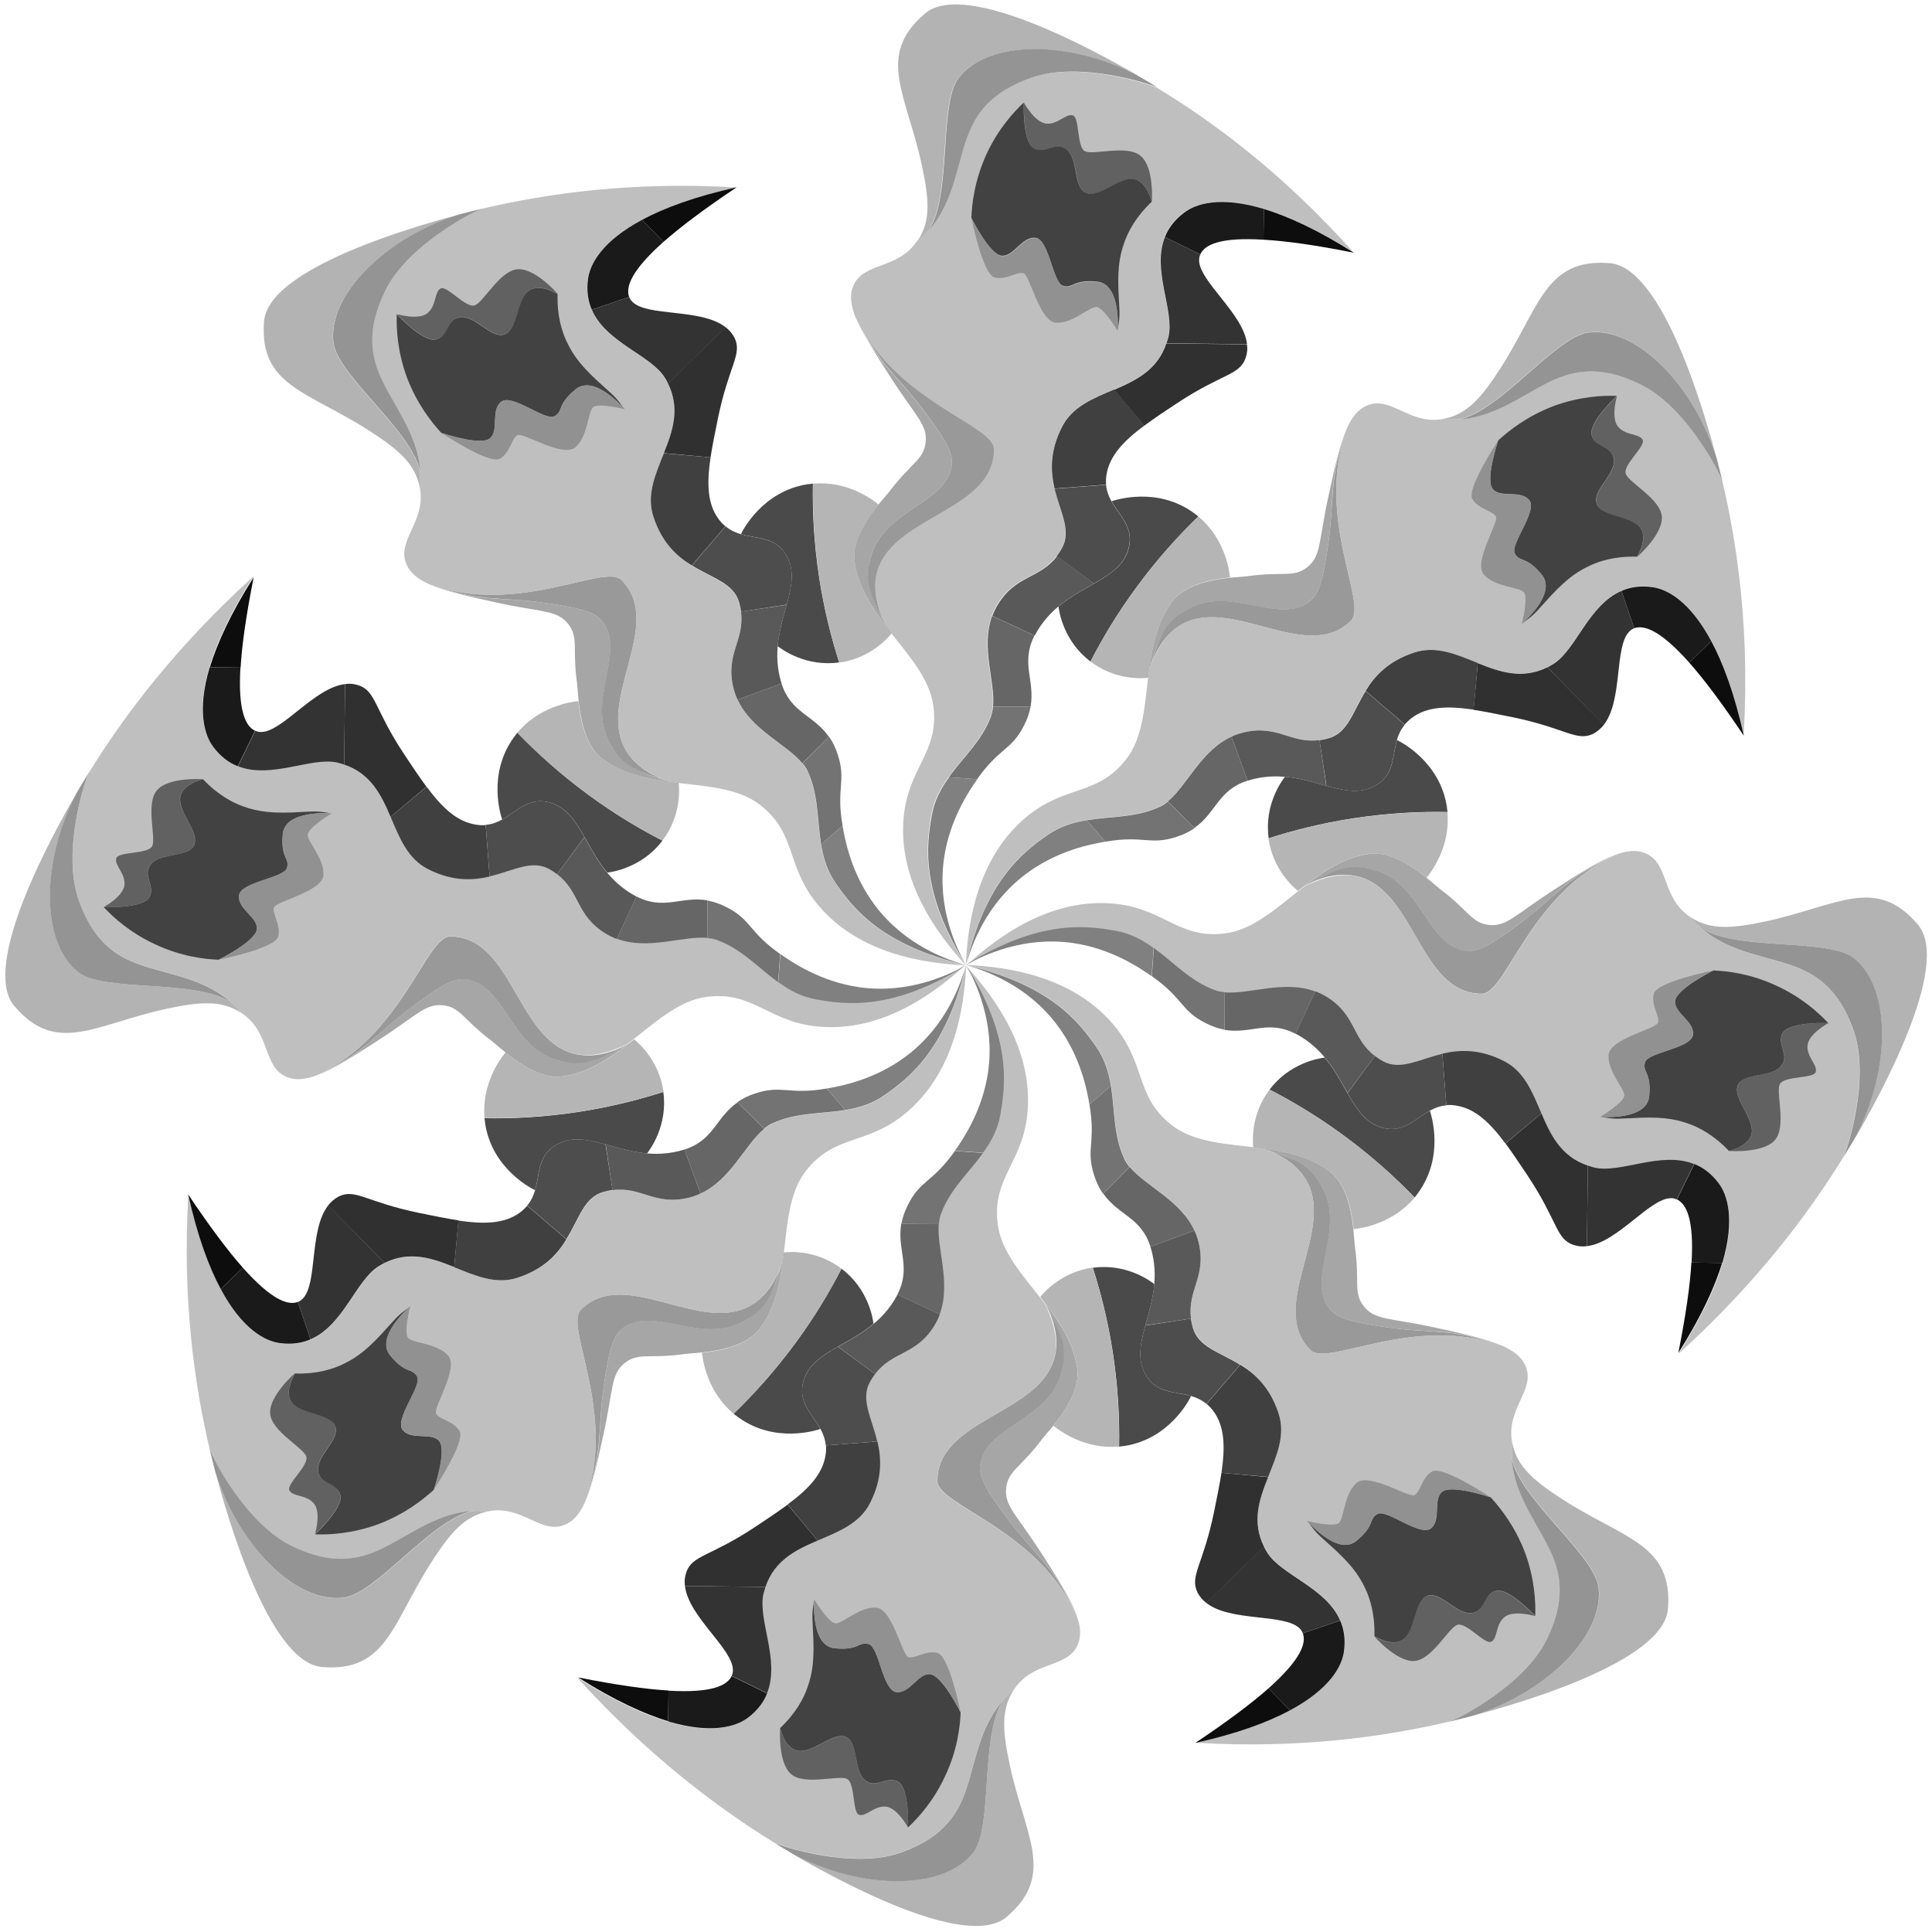 <?xml version="1.0" encoding="utf-8"?>
<!-- Generator: Adobe Illustrator 24.1.0, SVG Export Plug-In . SVG Version: 6.00 Build 0)  -->
<svg version="1.1" id="Layer_1" xmlns="http://www.w3.org/2000/svg" xmlns:xlink="http://www.w3.org/1999/xlink" x="0px" y="0px"
	 viewBox="0 0 1080 1080" style="enable-background:new 0 0 1080 1080;" xml:space="preserve">
<style type="text/css">
	.st0{fill:#A6A6A6;}
	.st1{fill:#999999;}
	.st2{fill:#B3B3B3;}
	.st3{fill:#BFBFBF;}
	.st4{fill:#4A4A4A;}
	.st5{fill:#616161;}
	.st6{fill:#424242;}
	.st7{fill:#919191;}
	.st8{fill:#0D0D0D;}
	.st9{fill:#1A1A1A;}
	.st10{fill:#303030;}
	.st11{fill:#333333;}
	.st12{fill:#404040;}
	.st13{fill:#4D4D4D;}
	.st14{fill:#595959;}
	.st15{fill:#666666;}
	.st16{fill:#737373;}
	.st17{fill:#808080;}
	.st18{fill:#B5B5B5;}
	.st19{fill:#949494;}
</style>
<g id="Layer_20">
	<path class="st0" d="M532.1,259.4c-2,21.7-37.1,25.2-44.9,50.6c-4.3,14.1-0.5,23.4,8.7,40.7c-8.5-11-16.3-22.8-18.2-36.8
		c-2.3-16.5,16.4-35,19.7-39.4c12-15.9,18.9-17.5,20-27c1.3-10-5.6-14.9-19.3-36.2c-9.2-14.3-16.2-25.2-19.7-34.2
		c12,26.6,23.1,32.4,38.5,53.2C527.8,244.8,532.7,252.6,532.1,259.4z M742.4,304.6c3.8-25.6,0-37.5,10.4-64.8
		c-3.9,8.8-6.7,21.5-10.3,38.1c-5.4,24.8-3.9,33.1-11.9,39.3c-7.6,5.9-13.6,2.1-33.3,4.9c-5.5,0.8-31.7,0.7-41.8,13.9
		c-8.6,11.3-11.4,25.1-13.2,38.9c5.6-18.7,9.5-28,22.6-34.9c23.5-12.4,50.8,9.9,67.5-4C737.7,331.5,739.8,322.5,742.4,304.6z
		 M849.2,516.5c20.8-15.4,26.6-26.5,53.2-38.5c-8.9,3.4-19.9,10.5-34.2,19.7C846.9,511.5,842,518.3,832,517c-9.5-1.2-11.1-8.1-27-20
		c-4.4-3.3-22.9-22-39.4-19.7c-14,1.9-25.8,9.7-36.8,18.2c17.2-9.3,26.5-13.1,40.7-8.7c25.4,7.8,28.9,42.9,50.6,44.9
		C826.9,532.2,834.7,527.3,849.2,516.5z M774.9,741.9c25.6,3.8,37.5,0,64.8,10.4c-8.8-3.9-21.5-6.7-38.1-10.3
		c-24.8-5.4-33.1-3.9-39.3-11.9c-5.9-7.6-2.1-13.6-4.9-33.3c-0.8-5.5-0.7-31.7-13.9-41.8c-11.3-8.6-25.1-11.4-38.9-13.2
		c18.7,5.6,28,9.5,34.9,22.6c12.4,23.5-9.9,50.8,4,67.5C748,737.2,757,739.3,774.9,741.9z M563,848.7c15.4,20.8,26.5,26.6,38.5,53.2
		c-3.4-8.9-10.5-19.9-19.7-34.2c-13.8-21.3-20.6-26.2-19.3-36.2c1.2-9.5,8.1-11.1,20-27c3.3-4.4,22-22.9,19.7-39.4
		c-1.9-14-9.7-25.8-18.2-36.8c9.3,17.2,13.1,26.5,8.7,40.7c-7.8,25.4-42.9,28.9-44.9,50.6C547.3,826.4,552.2,834.2,563,848.7z
		 M337.6,774.4c-3.8,25.6,0,37.5-10.4,64.8c3.9-8.8,6.7-21.5,10.3-38.1c5.4-24.8,3.9-33.1,11.9-39.3c7.6-5.9,13.6-2.1,33.3-4.9
		c5.5-0.8,31.7-0.7,41.8-13.9c8.6-11.3,11.4-25.1,13.2-38.9c-5.6,18.7-9.5,28-22.6,34.9c-23.5,12.4-50.8-9.9-67.5,4
		C342.3,747.5,340.2,756.5,337.6,774.4z M230.8,562.5C210,577.9,204.2,589,177.6,601c8.9-3.4,19.9-10.5,34.2-19.7
		c21.3-13.8,26.2-20.6,36.2-19.3c9.5,1.2,11.1,8.1,27,20c4.4,3.3,22.9,22,39.4,19.7c14-1.9,25.8-9.7,36.8-18.2
		c-17.2,9.3-26.5,13.1-40.7,8.7c-25.4-7.8-28.9-42.9-50.6-44.9C253.1,546.8,245.3,551.7,230.8,562.5z M305.1,337.1
		c-25.6-3.8-37.5,0-64.8-10.4c8.8,3.9,21.5,6.7,38.1,10.3c24.8,5.4,33.1,3.9,39.3,11.9c5.9,7.6,2.1,13.6,4.9,33.3
		c0.8,5.5,0.7,31.7,13.9,41.8c11.3,8.6,25.1,11.4,38.9,13.2c-18.7-5.6-28-9.5-34.9-22.6c-12.4-23.5,9.9-50.8-4-67.5
		C332,341.8,323,339.7,305.1,337.1z"/>
</g>
<g id="Layer_19">
	<path class="st1" d="M556,251.1c0,35.4-59.4,37.3-65.9,70.9c-2.1,10.7,1.6,20.5,4.8,26.7c-9.3-17.2-12-24.6-7.7-38.7
		c7.8-25.4,42.9-28.9,44.9-50.6c0.6-6.8-4.3-14.6-15.1-29.1c-15.4-20.8-26.3-26.6-38.3-53.2C500.7,224.5,556,237.6,556,251.1z
		 M752.9,239.9c-10.3,27.3-6.7,39.1-10.5,64.7c-2.6,17.9-4.7,26.9-9.9,31.3c-16.7,13.9-44-8.4-67.5,4c-13.1,6.9-16.3,14.1-21.9,32.8
		c2.1-6.6,6.4-16.2,15.4-22.3c28.4-19.2,71.8,21.5,96.8-3.5C764.8,337.3,734.9,289,752.9,239.9z M902.4,478.2
		c-26.6,12-32.5,22.9-53.2,38.3c-14.5,10.8-22.3,15.7-29.1,15.1c-21.7-2-25.2-37.1-50.6-44.9c-14.1-4.3-21.5-1.6-38.7,7.7
		c6.2-3.2,16-6.9,26.7-4.8c33.7,6.6,35.5,65.9,70.9,65.9C841.9,555.5,855,500.2,902.4,478.2z M839.6,752.4
		c-27.3-10.3-39.1-6.7-64.7-10.5c-17.9-2.6-26.9-4.7-31.3-9.9c-13.9-16.7,8.4-44-4-67.5c-6.9-13.1-14.1-16.3-32.8-21.9
		c6.6,2.1,16.2,6.4,22.3,15.4c19.2,28.4-21.5,71.8,3.5,96.8C742.2,764.3,790.5,734.4,839.6,752.4z M601.3,901.9
		c-12-26.6-22.9-32.5-38.3-53.2c-10.8-14.5-15.7-22.3-15.1-29.1c2-21.7,37.1-25.2,44.9-50.6c4.3-14.1,1.6-21.5-7.7-38.7
		c3.2,6.2,6.9,16,4.8,26.7c-6.6,33.7-65.9,35.5-65.9,70.9C524,841.4,579.3,854.5,601.3,901.9z M327.1,839.1
		c10.3-27.3,6.7-39.1,10.5-64.7c2.6-17.9,4.7-26.9,9.9-31.3c16.7-13.9,44,8.4,67.5-4c13.1-6.9,16.3-14.1,21.9-32.8
		c-2.1,6.6-6.4,16.2-15.4,22.3c-28.4,19.2-71.8-21.5-96.8,3.5C315.2,741.7,345.1,790,327.1,839.1z M177.6,600.8
		c26.6-12,32.5-22.9,53.2-38.3c14.5-10.8,22.3-15.7,29.1-15.1c21.7,2,25.2,37.1,50.6,44.9c14.1,4.3,21.5,1.6,38.7-7.7
		c-6.2,3.2-16,6.9-26.7,4.8c-33.7-6.6-35.5-65.9-70.9-65.9C238.1,523.5,225,578.8,177.6,600.8z M240.4,326.6
		c27.3,10.3,39.1,6.7,64.7,10.5c17.9,2.6,26.9,4.7,31.3,9.9c13.9,16.7-8.4,44,4,67.5c6.9,13.1,14.1,16.3,32.8,21.9
		c-6.6-2.1-16.2-6.4-22.3-15.4c-19.2-28.4,21.5-71.8-3.5-96.8C337.8,314.7,289.5,344.6,240.4,326.6z"/>
</g>
<g id="Layer_18">
	<path class="st2" d="M635.5,41.9C616.5,31,540.1-12.2,517,7.6c-27.5,23.6-10.3,44.9-1.7,84.7c4.2,19.5,5,31.2-2.3,42.3
		c2.3-1.9,4.3-3.8,6.1-5.9l0,0c13-19.7,5.3-70.7,16.7-85.2c16.9-21.6,63.3-20.8,100.9-0.6C636.4,42.5,635.9,42.2,635.5,41.9z
		 M959.7,256.7c-12.4-40.8-44.6-74.2-71.8-70.9c-18.3,2.2-49,43.7-72.1,48.5l0,0c-2.7,0.2-5.6,0.1-8.5-0.2
		c12.9-2.7,20.7-11.5,31.5-28.3c22-34.2,24.9-61.5,61-58.7c30.3,2.3,53.8,86.8,59.5,108C959.5,255.7,959.6,256.2,959.7,256.7z
		 M1036.7,636.4c20.1-37.6,20.9-84-0.6-100.9c-14.5-11.3-65.6-3.7-85.2-16.7l0,0c-2.1-1.8-4-3.8-5.9-6.1c11,7.2,22.7,6.5,42.3,2.3
		c39.8-8.6,61.1-25.8,84.7,1.7c19.8,23.1-23.4,99.4-34.3,118.4C1037.3,635.4,1037,635.9,1036.7,636.4z M822.8,959.2
		c40.8-12.4,74.2-44.6,70.9-71.8c-2.2-18.3-43.7-49-48.5-72.1l0,0c-0.2-2.7-0.1-5.6,0.2-8.5c2.7,12.9,11.5,20.7,28.3,31.5
		c34.2,22,61.5,24.9,58.7,61c-2.3,30.3-86.8,53.8-108,59.5C823.8,959,823.3,959.1,822.8,959.2z M443.1,1036.2
		c37.6,20.1,84,20.9,100.9-0.6c11.3-14.5,3.7-65.6,16.7-85.2l0,0c1.8-2.1,3.8-4,6.1-5.9c-7.2,11-6.5,22.7-2.3,42.3
		c8.6,39.8,25.8,61.1-1.7,84.7c-23.1,19.8-99.4-23.4-118.4-34.3C444.1,1036.8,443.6,1036.5,443.1,1036.2z M120.3,822.3
		c12.4,40.8,44.6,74.2,71.8,70.9c18.3-2.2,49-43.7,72.1-48.5l0,0c2.7-0.2,5.6-0.1,8.5,0.2c-12.9,2.7-20.7,11.5-31.5,28.3
		c-22,34.2-24.9,61.5-61,58.7c-30.3-2.3-53.8-86.8-59.5-108C120.5,823.3,120.4,822.8,120.3,822.3z M43.3,442.6
		c-20.1,37.6-20.9,84,0.6,100.9c14.5,11.3,65.6,3.7,85.2,16.7l0,0c2.1,1.8,4,3.8,5.9,6.1c-11-7.2-22.7-6.5-42.3-2.3
		c-39.7,8.7-61,26-84.6-1.5C-11.7,539.4,31.5,463,42.4,444C42.7,443.6,43,443.1,43.3,442.6z M257.2,119.8
		c-40.8,12.4-74.2,44.6-70.9,71.8c2.2,18.3,43.7,49,48.5,72.1l0,0c0.2,2.7,0.1,5.6-0.2,8.5c-2.7-12.9-11.5-20.7-28.3-31.5
		c-34.2-22-61.5-24.9-58.7-61c2.3-30.3,86.8-53.8,108-59.5C256.2,120,256.7,119.9,257.2,119.8z"/>
</g>
<g id="Layer_17">
	<path class="st3" d="M756.8,141.3c-20.3-12.9-36.9-20.5-50.3-24.5c-24.3-7.4-38.1-3-44.7,2c-5.4,4.1-8.8,8.7-10.7,13.6
		c-7.4,18.6,5.4,41.1,2,55.7c-0.3,1.3-0.7,2.5-1.1,3.7c-5,14.9-17,20.7-29.2,25.9c-11.7,5-23.5,9.5-29.3,21.1
		c-16.4,32.6,9.5,50.7,0,67.6c-0.9,1.6-1.9,3.1-2.9,4.4c-9.8,12.9-23,10.4-33.2,27.2c-1.2,2-2.2,4.1-3,6.2
		c-6.5,17.6,1.8,36.8,0.5,50.8c-0.2,1.9-0.5,3.8-1.2,5.5c-4.9,13.4-15.5,22.8-23.5,33.9c-4.5,6.2-8.1,12.9-9.6,21.2
		c-3,17.1-6.3,42.7,19.1,83.8c-17.1-18.7-36.3-46.3-34.8-78.9c1.4-31,20.2-38.7,16.9-65.5c-2-16.1-14.8-29.6-26.2-44.4
		c-3.2-6.2-8-17.9-5.9-28.6c6.6-33.7,65.9-35.5,65.9-70.9c0-13.6-55.5-26.6-77.5-74c-2.6-6.7-3.1-12.2-1.2-17.1
		c5.5-13.7,25-9,35.8-25.4c2-2,3.7-3.7,6.1-5.9l0,0c14.8-16.8,15.7-39.4,22.9-55.8c6.4-14.6,17.4-23.3,34.2-29.3
		c27-9.6,67.1,3.5,71.2,5.7C679.2,68.7,718,97.8,756.8,141.3z M962.8,268.9c-1.3-4.5-20.4-42.1-46.3-54.4
		c-16.2-7.7-30.1-9.3-44.9-3.5c-16.7,6.5-33.4,21.9-55.7,23.3l0,0c-3.2-0.2-5.7-0.2-8.5-0.2c-19.3,4-29.7-13.2-43.3-7.4
		c-4.9,2.1-8.4,6.4-11.3,13c-18,49.1,12,97.6,2.4,107.1c-25,25-68.3-15.6-96.8,3.5c-9,6.1-14,17.8-16.1,24.4
		c-2.4,18.6-2.9,37.2-12.9,49.9c-16.7,21.3-35.4,13.5-58.3,34.4c-24.1,22-30.1,55-31.2,80.4c11.1-47,31.5-62.9,45.7-72.8
		c6.9-4.8,14.2-7,21.8-8.2c13.6-2.2,27.7-1.4,40.6-7.4c1.6-0.8,3.2-1.8,4.7-3c10.8-8.9,18.6-28.4,35.6-36.2c2-0.9,4.2-1.7,6.5-2.3
		c19.1-4.7,26.6,6.3,42.7,4.2c1.6-0.2,3.3-0.6,5.1-1.1c18.6-5.3,13.2-36.4,47.8-47.8c12.3-4.1,23.8,1.1,35.6,5.8
		c12.3,4.9,24.8,9.3,38.9,2.3c1.1-0.6,2.3-1.2,3.4-1.9c12.8-7.9,19.7-32.9,38-40.8c4.8-2.1,10.5-3,17.2-2.1c8.2,1.1,21,7.7,33,30.2
		c6.6,12.3,13,29.4,18.2,52.9C978.2,353,971.3,305,962.8,268.9z M1030.3,647.1c2.2-4.1,15.3-44.2,5.7-71.2
		c-6-16.9-14.7-27.9-29.3-34.2c-16.4-7.2-39.1-8.1-55.8-22.9l0,0c-2.2-2.4-3.9-4.1-5.9-6.1c-16.5-10.8-11.7-30.3-25.4-35.8
		c-5-2-10.5-1.4-17.1,1.2c-47.4,22-60.5,77.5-74,77.5c-35.4,0-37.3-59.4-70.9-65.9c-10.7-2.1-22.4,2.7-28.6,5.9
		c-14.8,11.4-28.3,24.3-44.4,26.2c-26.9,3.3-34.6-15.5-65.5-16.9c-32.6-1.5-60.2,17.6-78.9,34.8c41.1-25.4,66.7-22.2,83.8-19.1
		c8.3,1.5,15,5.1,21.2,9.6c11.2,8,20.5,18.6,33.9,23.5c1.7,0.6,3.5,1,5.5,1.2c14,1.4,33.2-7,50.8-0.5c2.1,0.8,4.2,1.8,6.2,3
		c16.8,10.2,14.3,23.3,27.2,33.2c1.3,1,2.7,1.9,4.4,2.9c16.9,9.5,35-16.4,67.6,0c11.6,5.8,16.1,17.6,21.1,29.3
		c5.2,12.1,11,24.2,25.9,29.2c1.2,0.4,2.4,0.8,3.7,1.1c14.6,3.4,37.2-9.4,55.7-2c4.9,1.9,9.5,5.3,13.6,10.7c5,6.6,9.4,20.3,2,44.7
		c-4,13.4-11.6,29.9-24.5,50.3C981.7,717.5,1010.8,678.7,1030.3,647.1z M810.6,962.3c4.5-1.3,42.1-20.4,54.4-46.3
		c7.7-16.2,9.3-30.1,3.5-44.9c-6.5-16.7-21.9-33.4-23.3-55.7l0,0c0.2-3.2,0.2-5.7,0.2-8.5c-4-19.3,13.2-29.7,7.4-43.3
		c-2.1-4.9-6.4-8.4-13-11.3c-49.1-18-97.6,12-107.1,2.4c-25-25,15.6-68.3-3.5-96.8c-6.1-9-17.8-14-24.4-16.1
		c-18.6-2.4-37.2-2.9-49.9-12.9c-21.3-16.7-13.5-35.4-34.4-58.3c-22-24.1-55-30.1-80.4-31.2c47,11.1,62.9,31.5,72.8,45.7
		c4.8,6.9,7,14.2,8.2,21.8c2.2,13.6,1.4,27.7,7.4,40.6c0.8,1.6,1.8,3.2,3,4.7c8.9,10.8,28.4,18.6,36.2,35.6c0.9,2,1.7,4.2,2.3,6.5
		c4.7,19.1-6.3,26.6-4.2,42.7c0.2,1.6,0.6,3.3,1.1,5.1c5.3,18.6,36.4,13.2,47.8,47.8c4.1,12.3-1.1,23.8-5.8,35.6
		c-4.9,12.3-9.3,24.8-2.3,38.9c0.6,1.1,1.2,2.3,1.9,3.4c7.9,12.8,32.9,19.7,40.8,38c2.1,4.8,3,10.5,2.1,17.2
		c-1.1,8.2-7.7,21-30.2,33c-12.3,6.6-29.4,13-52.9,18.2C726.5,977.7,774.5,970.8,810.6,962.3z M432.4,1029.8
		c4.1,2.2,44.2,15.3,71.2,5.7c16.9-6,27.9-14.7,34.2-29.3c7.2-16.4,8.1-39.1,22.9-55.8l0,0c2.4-2.2,4.1-3.9,6.1-5.9
		c10.8-16.5,30.3-11.7,35.8-25.4c2-5,1.4-10.5-1.2-17.1c-22-47.4-77.5-60.5-77.5-74c0-35.4,59.4-37.3,65.9-70.9
		c2.1-10.7-2.7-22.4-5.9-28.6c-11.4-14.8-24.3-28.3-26.2-44.4c-3.3-26.9,15.5-34.6,16.9-65.5c1.5-32.6-17.6-60.2-34.8-78.9
		c25.4,41.1,22.2,66.7,19.1,83.8c-1.5,8.3-5.1,15-9.6,21.2c-8,11.2-18.6,20.5-23.5,33.9c-0.6,1.7-1,3.5-1.2,5.5
		c-1.4,14,7,33.2,0.5,50.8c-0.8,2.1-1.8,4.2-3,6.2c-10.2,16.8-23.3,14.3-33.2,27.2c-1,1.3-1.9,2.7-2.9,4.4c-9.5,16.9,16.4,35,0,67.6
		c-5.8,11.6-17.6,16.1-29.3,21.1c-12.1,5.2-24.2,11-29.2,25.9c-0.4,1.2-0.8,2.4-1.1,3.7c-3.4,14.6,9.4,37.2,2,55.7
		c-1.9,4.9-5.3,9.5-10.7,13.6c-6.6,5-20.3,9.4-44.7,2c-13.4-4-29.9-11.6-50.3-24.5C362,981.2,400.8,1010.3,432.4,1029.8z
		 M117.2,810.1c1.3,4.5,20.4,42.1,46.3,54.4c16.2,7.7,30.1,9.3,44.9,3.5c16.7-6.5,33.4-21.9,55.7-23.3l0,0c3.2,0.2,5.7,0.2,8.5,0.2
		c19.3-4,29.7,13.2,43.3,7.4c4.9-2.1,8.4-6.4,11.3-13c18-49.1-12-97.6-2.4-107.1c25-25,68.3,15.6,96.8-3.5c9-6.1,14-17.8,16.1-24.4
		c2.4-18.6,2.9-37.2,12.9-49.9c16.7-21.3,35.4-13.5,58.3-34.4c24.1-22,30.1-55,31.2-80.4c-11.1,47-31.5,62.9-45.7,72.8
		c-6.9,4.8-14.2,7-21.8,8.2c-13.6,2.2-27.7,1.4-40.6,7.4c-1.6,0.8-3.2,1.8-4.7,3c-10.8,8.9-18.6,28.4-35.6,36.2
		c-2,0.9-4.2,1.7-6.5,2.3c-19.1,4.7-26.6-6.3-42.7-4.2c-1.6,0.2-3.3,0.6-5.1,1.1c-18.6,5.3-13.2,36.4-47.8,47.8
		c-12.3,4.1-23.8-1.1-35.6-5.8c-12.3-4.9-24.8-9.3-38.9-2.3c-1.1,0.6-2.3,1.2-3.4,1.9c-12.8,7.9-19.7,32.9-38,40.8
		c-4.8,2.1-10.5,3-17.2,2.1c-8.2-1.1-21-7.7-33-30.2c-6.6-12.3-13-29.4-18.2-52.9C101.8,726,108.7,774,117.2,810.1z M49.7,431.9
		c-2.2,4.1-15.3,44.2-5.7,71.2c6,16.9,14.7,27.9,29.3,34.2c16.4,7.2,39.1,8.1,55.8,22.9l0,0c2.2,2.4,3.9,4.1,5.9,6.1
		c16.5,10.8,11.7,30.3,25.4,35.8c5,2,10.5,1.4,17.1-1.2c47.4-22,60.5-77.5,74-77.5c35.4,0,37.3,59.4,70.9,65.9
		c10.7,2.1,22.4-2.7,28.6-5.9c14.8-11.4,28.3-24.3,44.4-26.2c26.9-3.3,34.6,15.5,65.5,16.9c32.6,1.5,60.2-17.6,78.9-34.8
		c-41.1,25.4-66.7,22.2-83.8,19.1c-8.3-1.5-15-5.1-21.2-9.6c-11.2-8-20.5-18.6-33.9-23.5c-1.7-0.6-3.5-1-5.5-1.2
		c-14-1.4-33.2,7-50.8,0.5c-2.1-0.8-4.2-1.8-6.2-3c-16.8-10.2-14.3-23.3-27.2-33.2c-1.3-1-2.7-1.9-4.4-2.9c-16.9-9.5-35,16.4-67.6,0
		c-11.6-5.8-16.1-17.6-21.1-29.3c-5.2-12.1-11-24.2-25.9-29.2c-1.2-0.4-2.4-0.8-3.7-1.1c-14.6-3.4-37.2,9.4-55.7,2
		c-4.9-1.9-9.5-5.3-13.6-10.7c-5-6.6-9.4-20.3-2-44.7c4-13.4,11.6-29.9,24.5-50.3C98.3,361.5,69.2,400.3,49.7,431.9z M269.4,116.7
		c-4.5,1.3-42.1,20.4-54.4,46.3c-7.7,16.2-9.3,30.1-3.5,44.9c6.5,16.7,21.9,33.4,23.3,55.7l0,0c-0.2,3.2-0.2,5.7-0.2,8.5
		c4,19.3-13.2,29.7-7.4,43.3c2.1,4.9,6.4,8.4,13,11.3c49.1,18,97.6-12,107.1-2.4c25,25-15.6,68.3,3.5,96.8c6.1,9,17.8,14,24.4,16.1
		c18.6,2.4,37.2,2.9,49.9,12.9c21.3,16.7,13.5,35.4,34.4,58.3c22,24.1,55,30.1,80.4,31.2c-47-11.1-62.9-31.5-72.8-45.7
		c-4.8-6.9-7-14.2-8.2-21.8c-2.2-13.6-1.4-27.7-7.4-40.6c-0.8-1.6-1.8-3.2-3-4.7c-8.9-10.8-28.4-18.6-36.2-35.6
		c-0.9-2-1.7-4.2-2.3-6.5c-4.7-19.1,6.3-26.6,4.2-42.7c-0.2-1.6-0.6-3.3-1.1-5.1c-5.3-18.6-36.4-13.2-47.8-47.8
		c-4.1-12.3,1.1-23.8,5.8-35.6c4.9-12.3,9.3-24.8,2.3-38.9c-0.6-1.1-1.2-2.3-1.9-3.4c-7.9-12.8-32.9-19.7-40.8-38
		c-2.1-4.8-3-10.5-2.1-17.2c1.1-8.2,7.7-21,30.2-33c12.3-6.6,29.4-13,52.9-18.2C353.5,101.3,305.5,108.2,269.4,116.7z"/>
</g>
<g id="Layer_16">
	<path class="st4" d="M669.9,288.7c-10.8,10.4-22.8,23.5-34.6,39.6c-10.9,14.8-19.3,29-25.7,41.5c-15-11.3-17.5-27.7-17.9-30.8
		c16.2-13.5,36.3-16.7,39.6-34c2-10.7-5.4-16.7-9.9-24.8l0,0c2.1-0.7,25.5-8.4,46,6.6C668.3,287.5,669.1,288.1,669.9,288.7z
		 M808.8,450.9c-3.9-25.2-25.9-36.3-27.9-37.2l0,0c-2.6,8.9-1.5,18.4-10.5,24.5c-14.6,9.9-31.1-2.1-52.1-4
		c-1.9,2.5-11.7,15.8-9.1,34.4c13.4-4.3,29.3-8.4,47.5-11.2c19.8-3,37.5-3.8,52.5-3.5C809,453,808.9,452,808.8,450.9z M792.7,666.9
		c15-20.6,7.3-43.9,6.6-46l0,0c-8.1,4.4-14.1,11.9-24.8,9.9c-17.4-3.3-20.5-23.5-34-39.6c-3.1,0.4-19.5,2.9-30.8,17.9
		c12.5,6.4,26.7,14.8,41.5,25.7c16.1,11.8,29.2,23.9,39.6,34.6C791.4,668.6,792,667.8,792.7,666.9z M628.6,808.3
		c25.2-3.9,36.3-25.9,37.2-27.9l0,0c-8.9-2.6-18.4-1.5-24.5-10.5c-9.9-14.6,2.1-31.1,4-52.1c-2.5-1.9-15.8-11.7-34.4-9.1
		c4.3,13.4,8.4,29.3,11.2,47.5c3,19.8,3.8,37.5,3.5,52.5C626.5,808.5,627.5,808.4,628.6,808.3z M412.6,792.2
		c20.6,15,43.9,7.3,46,6.6l0,0c-4.4-8.1-11.9-14.1-9.9-24.8c3.3-17.4,23.5-20.5,39.6-34c-0.4-3.1-2.9-19.5-17.9-30.8
		c-6.4,12.5-14.8,26.7-25.7,41.5c-11.8,16.1-23.9,29.2-34.6,39.6C410.9,790.9,411.7,791.5,412.6,792.2z M271.2,628.1
		c3.9,25.2,25.9,36.3,27.9,37.2l0,0c2.6-8.9,1.5-18.4,10.5-24.5c14.6-9.9,31.1,2.1,52.1,4c1.9-2.5,11.7-15.8,9.1-34.4
		c-13.4,4.3-29.3,8.4-47.5,11.2c-19.8,3-37.5,3.8-52.5,3.5C271,626,271.1,627,271.2,628.1z M287.3,412.1c-15,20.6-7.3,43.9-6.6,46
		l0,0c8.1-4.4,14.1-11.9,24.8-9.9c17.4,3.3,20.5,23.5,34,39.6c3.1-0.4,19.5-2.9,30.8-17.9c-12.5-6.4-26.7-14.8-41.5-25.7
		c-16.1-11.8-29.2-23.9-39.6-34.6C288.6,410.4,288,411.2,287.3,412.1z M451.4,270.7c-25.2,3.9-36.3,25.9-37.2,27.9l0,0
		c8.9,2.6,18.4,1.5,24.5,10.5c9.9,14.6-2.1,31.1-4,52.1c2.5,1.9,15.8,11.7,34.4,9.1c-4.3-13.4-8.4-29.3-11.2-47.5
		c-3-19.8-3.8-37.5-3.5-52.5C453.5,270.5,452.5,270.6,451.4,270.7z M495.2,349.5c-0.1-0.2-0.3-0.5-0.4-0.8 M495.2,349.5
		c-0.1-0.2-0.3-0.5-0.4-0.8 M706.3,134L706.3,134 M554.6,344.3L554.6,344.3 M642.7,373.5c0.1-0.3,0.2-0.6,0.2-0.8 M642.7,373.5
		c0.1-0.3,0.2-0.6,0.2-0.8 M944.3,370.4L944.3,370.4 M688.4,411.8L688.4,411.8 M730,494.8c0.2-0.1,0.5-0.3,0.8-0.4 M730,494.8
		c0.2-0.1,0.5-0.3,0.8-0.4 M945.5,705.8L945.5,705.8 M735.2,554.1L735.2,554.1 M706,642.2c0.3,0.1,0.6,0.2,0.8,0.2 M706,642.2
		c0.3,0.1,0.6,0.2,0.8,0.2 M709.1,943.8L709.1,943.8 M667.7,687.9L667.7,687.9 M584.8,729.5c0.1,0.2,0.3,0.5,0.4,0.8 M584.8,729.5
		c0.1,0.2,0.3,0.5,0.4,0.8 M373.7,945L373.7,945 M525.4,734.7L525.4,734.7 M437.3,705.5c-0.1,0.3-0.2,0.6-0.2,0.8 M437.3,705.5
		c-0.1,0.3-0.2,0.6-0.2,0.8 M135.7,708.6L135.7,708.6 M391.6,667.2L391.6,667.2 M350,584.2c-0.2,0.1-0.5,0.3-0.8,0.4 M350,584.2
		c-0.2,0.1-0.5,0.3-0.8,0.4 M134.5,373.2L134.5,373.2 M344.8,524.9L344.8,524.9 M374,436.8c-0.3-0.1-0.6-0.2-0.8-0.2 M374,436.8
		c-0.3-0.1-0.6-0.2-0.8-0.2 M370.9,135.2L370.9,135.2 M412.3,391.1L412.3,391.1"/>
</g>
<g id="Layer_15">
	<path class="st5" d="M643.9,112.9c0,0-2.8-12.6-11.1-12.8c-8.3-0.3-19.1,11.1-25.9,7.7s-4-18.5-10.3-23.9s-12.5,2.8-18.8-1.1
		s-5.4-25.4-5.4-25.4s6,11.1,12.5,11.7s10.8-5.7,14.8-4.6c4,1.1,2,18.2,7.1,20.2s23.6-4,31,2.6C645.3,93.8,643.9,112.9,643.9,112.9z
		 M929,288.9c-0.7-9.9-17.9-18.7-20.1-23.8c-2.2-5,11.3-15.7,9.3-19.3s-9.5-2.2-13.7-7.3c-4.2-5-0.6-17.1-0.6-17.1
		s-15.7,14.5-14.1,21.8c1.6,7.3,11.9,5.8,12.5,14.1s-12.1,16.9-9.7,24.2c2.4,7.3,18.1,6.9,23.8,12.9c5.6,6-1.2,16.9-1.2,16.9
		S929.6,298.8,929,288.9z M992.2,637.3c6.5-7.5,0.6-25.9,2.6-31s19.1-3.1,20.2-7.1s-5.1-8.3-4.6-14.8c0.6-6.6,11.7-12.5,11.7-12.5
		s-21.4-0.9-25.4,5.4s4.3,12.5-1.1,18.8c-5.4,6.3-20.5,3.4-23.9,10.3s8,17.7,7.7,25.9c-0.3,8.3-12.8,11.1-12.8,11.1
		S985.7,644.8,992.2,637.3z M790.6,928.5c9.9-0.7,18.7-17.9,23.8-20.1c5-2.2,15.7,11.3,19.3,9.3s2.2-9.5,7.3-13.7
		c5-4.2,17.1-0.6,17.1-0.6s-14.5-15.7-21.8-14.1c-7.3,1.6-5.8,11.9-14.1,12.5s-16.9-12.1-24.2-9.7c-7.3,2.4-6.9,18.1-12.9,23.8
		c-6,5.6-16.9-1.2-16.9-1.2S780.7,929.1,790.6,928.5z M442.2,991.7c7.5,6.5,25.9,0.6,31,2.6s3.1,19.1,7.1,20.2s8.3-5.1,14.8-4.6
		c6.6,0.6,12.5,11.7,12.5,11.7s0.9-21.4-5.4-25.4s-12.5,4.3-18.8-1.1c-6.3-5.4-3.4-20.5-10.3-23.9s-17.7,8-25.9,7.7
		c-8.3-0.3-11.1-12.8-11.1-12.8S434.7,985.2,442.2,991.7z M151,790.1c0.7,9.9,17.9,18.7,20.1,23.8c2.2,5-11.3,15.7-9.3,19.3
		s9.5,2.2,13.7,7.3c4.2,5,0.6,17.1,0.6,17.1s15.7-14.5,14.1-21.8c-1.6-7.3-11.9-5.8-12.5-14.1s12.1-16.9,9.7-24.2
		c-2.4-7.3-18.1-6.9-23.8-12.9c-5.6-6,1.2-16.9,1.2-16.9S150.4,780.2,151,790.1z M87.8,441.7c-6.5,7.5-0.6,25.9-2.6,31
		s-19.1,3.1-20.2,7.1s5.1,8.3,4.6,14.8c-0.6,6.6-11.7,12.5-11.7,12.5s21.4,0.9,25.4-5.4s-4.3-12.5,1.1-18.8s20.5-3.4,23.9-10.3
		s-8-17.7-7.7-25.9c0.3-8.3,12.8-11.1,12.8-11.1S94.3,434.2,87.8,441.7z M289.4,150.5c-9.9,0.7-18.7,17.9-23.8,20.1
		c-5,2.2-15.7-11.3-19.3-9.3s-2.2,9.5-7.3,13.7c-5,4.2-17.1,0.6-17.1,0.6s14.5,15.7,21.8,14.1c7.3-1.6,5.8-11.9,14.1-12.5
		s16.9,12.1,24.2,9.7c7.3-2.4,6.9-18.1,12.9-23.8c6-5.6,16.9,1.2,16.9,1.2S299.3,149.9,289.4,150.5z"/>
</g>
<g id="Layer_14">
	<path class="st6" d="M543,121.7c0.3-7.8,1.8-21,8.5-35.6c6.5-14.1,15.2-23.5,20.8-28.8l0,0c0,0-0.9,21.4,5.4,25.4
		s12.5-4.3,18.8,1.1s3.4,20.5,10.3,23.9s17.7-8,25.9-7.7c8.3,0.3,11.1,12.8,11.1,12.8l0,0c-9.1,8.6-13.2,16.9-15.1,22.2
		c-3.3,8.9-4.2,17-3.2,33.1c0.6,9.5,0.3,9.5-0.8,16.7l0,0c0,0,2.3-25.9-11.4-27.4c-13.7-1.4-13.4,4-19.1,2.3
		c-5.7-1.7-7.7-25.9-15.4-26.8c-7.7-0.8-12,10.5-18.8,10C553.3,142.5,543.3,122.4,543,121.7 M837.5,246.2c-0.2,0.7-7.4,22-3,27.2
		c4.4,5.2,15.5,0.2,20.4,6.2c4.8,6.1-10.9,24.6-8.1,29.8c2.8,5.2,6.4,1.2,15.1,11.9c8.7,10.7-11.3,27.4-11.3,27.4l0,0
		c5.9-4.4,6.1-4.2,12.4-11.3c10.7-12.1,17.1-17.2,25.7-21.2c5.1-2.4,13.9-5.4,26.4-5l0,0c0,0,6.9-10.9,1.2-16.9
		c-5.6-6.1-21.4-5.6-23.8-12.9c-2.4-7.3,10.3-15.9,9.7-24.2c-0.6-8.3-10.9-6.9-12.5-14.1c-1.6-7.3,14.1-21.8,14.1-21.8l0,0
		c-7.7-0.3-20.5,0.3-35.1,5.6C853.6,232.6,843.3,240.9,837.5,246.2 M957.8,542.5c-0.6,0.3-20.8,10.4-21.4,17.1
		c-0.6,6.8,10.8,11.1,10,18.8c-0.9,7.7-25.1,9.7-26.8,15.4s3.7,5.4,2.3,19.1c-1.4,13.7-27.4,11.4-27.4,11.4l0,0
		c7.3,1.1,7.2,1.3,16.7,0.8c16.1-1,24.3,0,33.1,3.2c5.3,1.9,13.6,6,22.2,15.1l0,0c0,0,12.6-2.8,12.8-11.1
		c0.3-8.3-11.1-19.1-7.7-25.9s18.5-4,23.9-10.3s-2.8-12.5,1.1-18.8s25.4-5.4,25.4-5.4l0,0c-5.3-5.7-14.7-14.3-28.8-20.8
		C978.8,544.3,965.6,542.8,957.8,542.5 M833.3,837c-0.7-0.2-22-7.4-27.2-3s-0.2,15.5-6.2,20.4c-6.1,4.8-24.6-10.9-29.8-8.1
		c-5.2,2.8-1.2,6.4-11.9,15.1c-10.7,8.7-27.4-11.3-27.4-11.3l0,0c4.4,5.9,4.2,6.1,11.3,12.4c12.1,10.7,17.2,17.1,21.2,25.7
		c2.4,5.1,5.4,13.9,5,26.4l0,0c0,0,10.9,6.9,16.9,1.2c6.1-5.6,5.6-21.4,12.9-23.8c7.3-2.4,15.9,10.3,24.2,9.7s6.9-10.9,14.1-12.5
		c7.3-1.6,21.8,14.1,21.8,14.1l0,0c0.3-7.7-0.3-20.5-5.6-35.1C846.9,853.1,838.6,842.8,833.3,837 M537,957.3
		c-0.3-0.6-10.4-20.8-17.1-21.4c-6.8-0.6-11.1,10.8-18.8,10c-7.7-0.9-9.7-25.1-15.4-26.8c-5.7-1.7-5.4,3.7-19.1,2.3
		S455.2,894,455.2,894l0,0c-1.1,7.3-1.3,7.2-0.8,16.7c1,16.1,0,24.3-3.2,33.1c-1.9,5.3-6,13.6-15.1,22.2l0,0c0,0,2.8,12.6,11.1,12.8
		c8.3,0.3,19.1-11.1,25.9-7.7s4,18.5,10.3,23.9s12.5-2.8,18.8,1.1s5.4,25.4,5.4,25.4l0,0c5.7-5.3,14.3-14.7,20.8-28.8
		C535.2,978.3,536.7,965.1,537,957.3 M242.5,832.8c0.2-0.7,7.4-22,3-27.2s-15.5-0.2-20.4-6.2c-4.8-6.1,10.9-24.6,8.1-29.8
		c-2.8-5.2-6.4-1.2-15.1-11.9c-8.7-10.7,11.3-27.4,11.3-27.4l0,0c-5.9,4.4-6.1,4.2-12.4,11.3c-10.7,12.1-17.1,17.2-25.7,21.2
		c-5.1,2.4-13.9,5.4-26.4,5l0,0c0,0-6.9,10.9-1.2,16.9c5.6,6.1,21.4,5.6,23.8,12.9c2.4,7.3-10.3,15.9-9.7,24.2s10.9,6.9,12.5,14.1
		c1.6,7.3-14.1,21.8-14.1,21.8l0,0c7.7,0.3,20.5-0.3,35.1-5.6C226.4,846.4,236.7,838.1,242.5,832.8 M122.2,536.5
		c0.6-0.3,20.8-10.4,21.4-17.1c0.6-6.8-10.8-11.1-10-18.8c0.9-7.7,25.1-9.7,26.8-15.4c1.7-5.7-3.7-5.4-2.3-19.1s27.4-11.4,27.4-11.4
		l0,0c-7.3-1.1-7.2-1.3-16.7-0.8c-16.1,1-24.3,0-33.1-3.2c-5.3-1.9-13.6-6-22.2-15.1l0,0c0,0-12.6,2.8-12.8,11.1
		c-0.3,8.3,11.1,19.1,7.7,25.9s-18.5,4-23.9,10.3s2.8,12.5-1.1,18.8S58,507.1,58,507.1l0,0c5.3,5.7,14.7,14.3,28.8,20.8
		C101.2,534.7,114.4,536.2,122.2,536.5 M246.7,242c0.7,0.2,22,7.4,27.2,3c5.2-4.4,0.2-15.5,6.2-20.4c6.1-4.8,24.6,10.9,29.8,8.1
		c5.2-2.8,1.2-6.4,11.9-15.1c10.7-8.7,27.4,11.3,27.4,11.3l0,0c-4.4-5.9-4.2-6.1-11.3-12.4c-12.1-10.7-17.2-17.1-21.2-25.7
		c-2.4-5.1-5.4-13.9-5-26.4l0,0c0,0-10.9-6.9-16.9-1.2c-6.1,5.6-5.6,21.4-12.9,23.8c-7.3,2.4-15.9-10.3-24.2-9.7
		c-8.3,0.6-6.9,10.9-14.1,12.5c-7.3,1.6-21.8-14.1-21.8-14.1l0,0c-0.3,7.7,0.3,20.5,5.6,35.1C233.1,225.9,241.4,236.2,246.7,242"/>
</g>
<g id="Layer_13">
	<path class="st7" d="M624.8,185c0,0-8-13.4-12-13.4s-13.4,9.4-22.5,8.8c-9.1-0.6-14.5-26.2-18-27.6c-3.5-1.4-9.6,4-16.3,2.3
		c-6.6-1.7-12.8-32.4-13-33.3c0.3,0.6,10.4,20.8,17.1,21.4c6.8,0.6,11.1-10.8,18.8-10c7.7,0.9,9.7,25.1,15.4,26.8s5.4-3.7,19.1-2.3
		C627,159.1,624.8,185,624.8,185z M861.9,321.4c-8.7-10.7-12.3-6.7-15.1-11.9c-2.8-5.2,12.9-23.8,8.1-29.8c-4.8-6-15.9-1-20.4-6.2
		c-4.4-5.2,2.8-26.5,3-27.2c-0.5,0.8-17.9,26.9-14.4,32.7c3.5,5.9,11.7,6.5,13.2,9.9c1.4,3.5-12.9,25.4-6.8,32.3
		c6,6.9,19.3,6.9,22.2,9.7s-1,17.9-1,17.9S870.6,332,861.9,321.4z M921.9,612.9c1.4-13.7-4-13.4-2.3-19.1
		c1.7-5.7,25.9-7.7,26.8-15.4c0.8-7.7-10.5-12-10-18.8c0.6-6.7,20.7-16.8,21.4-17.1c-1,0.2-31.7,6.4-33.3,13
		c-1.7,6.7,3.7,12.9,2.3,16.3c-1.4,3.5-27.1,8.9-27.6,18c-0.6,9.1,8.8,18.5,8.8,22.5s-13.4,12-13.4,12S920.4,626.5,921.9,612.9z
		 M758.1,861.4c10.7-8.7,6.7-12.3,11.9-15.1s23.8,12.9,29.8,8.1c6-4.8,1-15.9,6.2-20.4c5.2-4.4,26.5,2.8,27.2,3
		c-0.8-0.5-26.9-17.9-32.7-14.4c-5.9,3.5-6.5,11.7-9.9,13.2c-3.5,1.4-25.4-12.9-32.3-6.8c-6.9,6-6.9,19.3-9.7,22.2s-17.9-1-17.9-1
		S747.5,870.1,758.1,861.4z M466.6,921.4c13.7,1.4,13.4-4,19.1-2.3s7.7,25.9,15.4,26.8c7.7,0.8,12-10.5,18.8-10
		c6.7,0.6,16.8,20.7,17.1,21.4c-0.2-1-6.4-31.7-13-33.3c-6.7-1.7-12.9,3.7-16.3,2.3c-3.5-1.4-8.9-27.1-18-27.6
		c-9.1-0.6-18.5,8.8-22.5,8.8s-12-13.4-12-13.4S453,919.9,466.6,921.4z M218.1,757.6c8.7,10.7,12.3,6.7,15.1,11.9
		s-12.9,23.8-8.1,29.8c4.8,6,15.9,1,20.4,6.2c4.4,5.2-2.8,26.5-3,27.2c0.5-0.8,17.9-26.9,14.4-32.7c-3.5-5.9-11.7-6.5-13.2-9.9
		c-1.4-3.5,12.9-25.4,6.8-32.3c-6-6.9-19.3-6.9-22.2-9.7s1-17.9,1-17.9S209.4,747,218.1,757.6z M158.1,466.1
		c-1.4,13.7,4,13.4,2.3,19.1s-25.9,7.7-26.8,15.4c-0.8,7.7,10.5,12,10,18.8c-0.6,6.7-20.7,16.8-21.4,17.1c1-0.2,31.7-6.4,33.3-13
		c1.7-6.7-3.7-12.9-2.3-16.3c1.4-3.5,27.1-8.9,27.6-18c0.6-9.1-8.8-18.5-8.8-22.5s13.4-12,13.4-12S159.6,452.5,158.1,466.1z
		 M321.9,217.6c-10.7,8.7-6.7,12.3-11.9,15.1c-5.2,2.8-23.8-12.9-29.8-8.1c-6,4.8-1,15.9-6.2,20.4c-5.2,4.4-26.5-2.8-27.2-3
		c0.8,0.5,26.9,17.9,32.7,14.4c5.9-3.5,6.5-11.7,9.9-13.2c3.5-1.4,25.4,12.9,32.3,6.8c6.9-6,6.9-19.3,9.7-22.2s17.9,1,17.9,1
		S332.5,208.9,321.9,217.6z"/>
</g>
<g id="Layer_12">
	<path class="st8" d="M756.8,141.3c-21.7-4.4-38.2-6.6-50.5-7.3l0.2-17.2C719.9,120.9,736.5,128.4,756.8,141.3z M956.6,358.4
		l-12.3,12c8.2,9.3,18.2,22.5,30.5,40.9C969.6,387.8,963.2,370.7,956.6,358.4z M962.7,706l-17.2-0.2c-0.7,12.3-3,28.8-7.3,50.5
		C951.1,736,958.6,719.4,962.7,706z M721.1,956.1l-12-12.3c-9.3,8.2-22.5,18.2-40.9,30.5C691.7,969.1,708.8,962.7,721.1,956.1z
		 M373.5,962.2l0.2-17.2c-12.3-0.7-28.8-3-50.5-7.3C343.5,950.6,360.1,958.1,373.5,962.2z M123.4,720.6l12.3-12
		c-8.2-9.3-18.2-22.5-30.5-40.9C110.4,691.2,116.8,708.3,123.4,720.6z M117.3,373l17.2,0.2c0.7-12.3,3-28.8,7.3-50.5
		C128.9,343,121.4,359.6,117.3,373z M358.9,122.9l12,12.3c9.3-8.2,22.5-18.2,40.9-30.5C388.3,109.9,371.2,116.3,358.9,122.9z"/>
</g>
<g id="Layer_11">
	<path class="st9" d="M706.5,116.8l-0.2,17.2c-24.3-1.5-32.9,2.8-35.3,8.2l-19.8-9.7c1.9-4.9,5.3-9.5,10.7-13.6
		C668.5,113.8,682.2,109.5,706.5,116.8z M923.6,328.2c-6.7-0.9-12.4,0-17.2,2.1l7.1,20.9c5.5-2,14.6,1,30.8,19.2l12.3-12
		C944.6,336,931.9,329.3,923.6,328.2z M960.7,661.4c-4.1-5.4-8.7-8.8-13.6-10.7l-9.7,19.8c5.3,2.5,9.6,11,8.2,35.3l17.2,0.2
		C970,681.7,965.7,668,960.7,661.4z M751.3,923.1c0.9-6.7,0-12.4-2.1-17.2l-20.9,7.1c2,5.5-1,14.6-19.2,30.8l12,12.3
		C743.5,944.1,750.2,931.4,751.3,923.1z M418.1,960.2c5.4-4.1,8.8-8.7,10.7-13.6l-19.8-9.7c-2.5,5.3-11,9.6-35.3,8.2l-0.2,17.2
		C397.8,969.5,411.5,965.2,418.1,960.2z M156.4,750.8c6.7,0.9,12.4,0,17.2-2.1l-7.1-20.9c-5.5,2-14.6-1-30.8-19.2l-12.3,12
		C135.4,743,148.1,749.7,156.4,750.8z M119.3,417.6c4.1,5.4,8.7,8.8,13.6,10.7l9.7-19.8c-5.3-2.5-9.6-11-8.2-35.3l-17.2-0.2
		C110,397.3,114.3,411,119.3,417.6z M328.7,155.9c-0.9,6.7,0,12.4,2.1,17.2l20.9-7.1c-2-5.5,1-14.6,19.2-30.8l-12-12.3
		C336.5,134.9,329.8,147.6,328.7,155.9z"/>
</g>
<g id="Layer_10">
	<path class="st10" d="M696.3,200.1c-3.4,9.8-13.1,8.6-38.5,25.4c-6.7,4.4-12.8,8.5-18.2,12.5l-16.8-20.1
		c12.1-5.2,24.2-11,29.2-25.9l45,0.5C697.5,195,697.2,197.5,696.3,200.1z M896.6,405.1L865,373c-14.1,7-26.7,2.6-38.9-2.3l-2.4,26.1
		c6.6,1,13.8,2.5,21.7,4.1c29.8,6.1,35.8,13.8,45.2,9.3C893,408.9,895,407.2,896.6,405.1z M887.1,696.6l0.5-45
		c-14.9-5-20.7-17-25.9-29.2l-20.1,16.8c4,5.4,8,11.5,12.5,18.2c16.8,25.4,15.6,35.1,25.4,38.5C882,696.7,884.5,697,887.1,696.6z
		 M674.4,896.1l32.2-31.5c-7-14.1-2.6-26.7,2.3-38.9l-26.1-2.4c-1,6.6-2.5,13.8-4.1,21.7c-6.1,29.8-13.8,35.8-9.3,45.2
		C670.6,892.5,672.3,894.5,674.4,896.1z M382.9,886.6l45,0.5c5-14.9,17-20.7,29.2-25.9l-16.8-20.1c-5.4,4-11.5,8-18.2,12.5
		c-25.4,16.8-35.1,15.6-38.5,25.4C382.8,881.5,382.5,884,382.9,886.6z M183.4,673.9L215,706c14.1-7,26.7-2.6,38.9,2.3l2.4-26.1
		c-6.6-1-13.8-2.5-21.7-4.1c-29.8-6.1-35.8-13.8-45.2-9.3C187,670.1,185,671.8,183.4,673.9z M192.9,382.4l-0.5,45
		c14.9,5,20.7,17,25.9,29.2l20.1-16.8c-4-5.4-8-11.5-12.5-18.2c-16.8-25.4-15.6-35.1-25.4-38.5C198,382.3,195.5,382,192.9,382.4z
		 M405.6,182.9l-32.2,31.5c7,14.1,2.6,26.7-2.3,38.9l26.1,2.4c1-6.6,2.5-13.8,4.1-21.7c6.1-29.8,13.8-35.8,9.3-45.2
		C409.4,186.5,407.7,184.5,405.6,182.9z"/>
</g>
<g id="Layer_9">
	<path class="st11" d="M653.2,188.2c3.4-14.6-9.4-37.2-2-55.7l19.8,9.7c-0.5,1-0.7,2.1-0.7,3.2c0,12,24.8,29.8,26.8,47l-45-0.5
		C652.5,190.7,652.8,189.5,653.2,188.2z M865,373l31.5,32.2c10.8-13.6,5.8-43.7,14.3-52.2c0.8-0.8,1.7-1.4,2.7-1.8l-7.1-20.9
		c-18.4,7.9-25.3,32.9-38,40.8C867.3,371.8,866.2,372.4,865,373z M887.6,651.6l-0.5,45c17.2-2,35-26.8,47-26.8
		c1.1,0,2.2,0.2,3.2,0.7l9.7-19.8c-18.6-7.4-41.1,5.4-55.7,2C890,652.3,888.8,652,887.6,651.6z M706.5,864.5L674.3,896
		c13.6,10.8,43.7,5.8,52.2,14.3c0.8,0.8,1.4,1.7,1.8,2.7l20.9-7.1c-7.9-18.4-32.9-25.3-40.8-38C707.7,866.8,707.1,865.7,706.5,864.5
		z M427.9,887.1l-45-0.5c2,17.2,26.8,35,26.8,47c0,1.1-0.2,2.2-0.7,3.2l19.8,9.7c7.4-18.6-5.4-41.1-2-55.7
		C427.2,889.5,427.5,888.3,427.9,887.1z M215,706l-31.5-32.2c-10.8,13.6-5.8,43.7-14.3,52.2c-0.8,0.8-1.7,1.4-2.7,1.8l7.1,20.9
		c18.4-7.9,25.3-32.9,38-40.8C212.7,707.2,213.8,706.6,215,706z M192.4,427.4l0.5-45c-17.2,2-35,26.8-47,26.8
		c-1.1,0-2.2-0.2-3.2-0.7l-9.7,19.8c18.6,7.4,41.1-5.4,55.7-2C190,426.7,191.2,427,192.4,427.4z M373.5,214.5l32.2-31.5
		c-13.6-10.8-43.7-5.8-52.2-14.3c-0.8-0.8-1.4-1.7-1.8-2.7l-20.9,7.1c7.9,18.4,32.9,25.3,40.8,38
		C372.3,212.2,372.9,213.3,373.5,214.5z"/>
</g>
<g id="Layer_8">
	<path class="st12" d="M639.7,237.9c-11.6,8.6-19.6,17-21.2,27.7c-0.3,1.9-0.3,3.7-0.2,5.3l-28.8,2.2c-2.2-9.5-2.8-20.7,4.1-34.3
		c5.8-11.6,17.6-16.1,29.3-21.1L639.7,237.9z M826.1,370.6c-11.8-4.7-23.3-9.9-35.6-5.8c-14.5,4.8-22,13-27.1,21.4l21.9,18.8
		c1.1-1.3,2.3-2.5,3.9-3.7c8.7-6.5,20.2-6.7,34.6-4.6L826.1,370.6z M861.7,622.4c-5-11.7-9.5-23.5-21.1-29.3
		c-13.6-6.9-24.8-6.3-34.3-4.1l2.2,28.8c1.7-0.2,3.4-0.1,5.3,0.2c10.8,1.6,19.1,9.6,27.7,21.2L861.7,622.4z M708.9,825.6
		c4.7-11.8,9.9-23.3,5.8-35.6c-4.8-14.5-13-22-21.4-27.1l-18.8,21.9c1.3,1.1,2.5,2.3,3.7,3.9c6.5,8.7,6.7,20.2,4.6,34.6L708.9,825.6
		z M457.1,861.2c11.7-5,23.5-9.5,29.3-21.1c6.9-13.6,6.3-24.8,4.1-34.3l-28.8,2.2c0.2,1.7,0.1,3.4-0.2,5.3
		c-1.6,10.8-9.6,19.1-21.2,27.7L457.1,861.2z M253.9,708.4c11.8,4.7,23.3,9.9,35.6,5.8c14.5-4.8,22-13,27.1-21.4L294.7,674
		c-1.1,1.3-2.3,2.5-3.9,3.7c-8.7,6.5-20.2,6.7-34.6,4.6L253.9,708.4z M218.3,456.6c5,11.7,9.5,23.5,21.1,29.3
		c13.6,6.9,24.8,6.3,34.3,4.1l-2.2-28.8c-1.7,0.2-3.4,0.1-5.3-0.2c-10.8-1.6-19.1-9.6-27.7-21.2L218.3,456.6z M371.1,253.4
		c-4.7,11.8-9.9,23.3-5.8,35.6c4.8,14.5,13,22,21.4,27.1l18.8-21.9c-1.3-1.1-2.5-2.3-3.7-3.9c-6.5-8.7-6.7-20.2-4.6-34.6
		L371.1,253.4z"/>
</g>
<g id="Layer_7">
	<path class="st13" d="M631.2,305c-2,10.4-10,15.7-19.7,21.2l-20.8-15.3c1-1.3,1.9-2.7,2.9-4.4c5.5-9.8-0.9-20.1-4.1-33.3l28.8-2.2
		C619.6,284.8,634,290.7,631.2,305z M785.3,405.1l-21.9-18.8c-7.2,11.6-9.9,23.4-20.7,26.4c-1.8,0.5-3.5,0.9-5.1,1.1l3.9,25.5
		c10.7,2.9,20.1,4.9,28.9-1.1C782.4,430,776.4,415.7,785.3,405.1z M808.5,617.9l-2.2-28.8c-13.2,3.1-23.5,9.5-33.3,4.1
		c-1.6-0.9-3.1-1.9-4.4-2.9l-15.3,20.8c5.5,9.6,10.8,17.7,21.2,19.7C788.8,633.5,794.8,619.1,808.5,617.9z M674.4,784.8l18.8-21.9
		c-11.6-7.2-23.4-9.9-26.4-20.7c-0.5-1.8-0.9-3.5-1.1-5.1l-25.5,3.9c-2.9,10.7-4.9,20.1,1.1,28.9
		C649.5,781.9,663.8,775.9,674.4,784.8z M461.6,808l28.8-2.2c-3.1-13.2-9.5-23.5-4.1-33.3c0.9-1.6,1.9-3.1,2.9-4.4l-20.8-15.3
		c-9.6,5.5-17.7,10.8-19.7,21.2C446,788.3,460.4,794.2,461.6,808z M294.7,673.9l21.9,18.8c7.2-11.6,9.9-23.4,20.7-26.4
		c1.8-0.5,3.5-0.9,5.1-1.1l-3.9-25.5c-10.7-2.9-20.1-4.9-28.9,1.1C297.6,649,303.6,663.3,294.7,673.9z M271.5,461.1l2.2,28.8
		c13.2-3.1,23.5-9.5,33.3-4.1c1.6,0.9,3.1,1.9,4.4,2.9l15.3-20.8c-5.5-9.6-10.8-17.7-21.2-19.7C291.2,445.5,285.2,459.9,271.5,461.1
		z M405.6,294.2l-18.8,21.9c11.6,7.2,23.4,9.9,26.4,20.7c0.5,1.8,0.9,3.5,1.1,5.1l25.5-3.9c2.9-10.7,4.9-20.1-1.1-28.9
		C430.5,297.1,416.2,303.1,405.6,294.2z"/>
</g>
<g id="Layer_6">
	<path class="st14" d="M611.6,326.2c-11.4,6.5-24.9,13.3-33.2,29.1l-23.7-11c0.8-2.1,1.8-4.2,3-6.2c10.2-16.8,23.3-14.3,33.2-27.2
		L611.6,326.2z M737.6,413.7c-16.1,2.2-23.6-8.9-42.7-4.2c-2.3,0.6-4.5,1.3-6.5,2.3l9,24.6c17.1-5.3,31.4-0.6,44,2.9L737.6,413.7z
		 M768.6,590.3c-12.9-9.8-10.4-23-27.2-33.2c-2-1.2-4.1-2.2-6.2-3l-11,23.7c15.8,8.3,22.6,21.8,29.1,33.2L768.6,590.3z M665.8,737.1
		c-2.2-16.1,8.9-23.6,4.2-42.7c-0.6-2.3-1.3-4.5-2.3-6.5l-24.6,9c5.3,17.1,0.6,31.4-2.9,44L665.8,737.1z M489.2,768.1
		c9.8-12.9,23-10.4,33.2-27.2c1.2-2,2.2-4.1,3-6.2l-23.7-11c-8.3,15.8-21.8,22.6-33.2,29.1L489.2,768.1z M342.4,665.3
		c16.1-2.2,23.6,8.9,42.7,4.2c2.3-0.6,4.5-1.3,6.5-2.3l-9-24.6c-17.1,5.3-31.4,0.6-44-2.9L342.4,665.3z M311.4,488.7
		c12.9,9.8,10.4,23,27.2,33.2c2,1.2,4.1,2.2,6.2,3l11-23.7c-15.8-8.3-22.6-21.8-29.1-33.2L311.4,488.7z M414.2,341.9
		c2.2,16.1-8.9,23.6-4.2,42.7c0.6,2.3,1.3,4.5,2.3,6.5l24.6-9c-5.3-17.1-0.6-31.4,2.9-44L414.2,341.9z"/>
</g>
<g id="Layer_5">
	<path class="st15" d="M576.1,395l-21,0.1c1.4-14-7-33.2-0.5-50.8l23.7,11C570.4,370.6,578.7,380.3,576.1,395z M697.4,436.4l-9-24.6
		c-17,7.8-24.8,27.3-35.6,36.2l14.9,14.8C679.9,454.3,680.9,441.6,697.4,436.4z M724.2,577.9l11-23.7c-17.6-6.5-36.8,1.8-50.8,0.5
		l0.1,21C699.2,578.2,708.9,569.9,724.2,577.9z M643.1,696.9l24.6-9c-7.8-17-27.3-24.8-36.2-35.6l-14.8,14.9
		C625.2,679.4,637.9,680.4,643.1,696.9z M501.6,723.7l23.7,11c6.5-17.6-1.8-36.8-0.5-50.8l-21,0.1
		C501.3,698.7,509.6,708.4,501.6,723.7z M382.6,642.6l9,24.6c17-7.8,24.8-27.3,35.6-36.2l-14.9-14.8
		C400.1,624.7,399.1,637.4,382.6,642.6z M355.8,501.1l-11,23.7c17.6,6.5,36.8-1.8,50.8-0.5l-0.1-21
		C380.8,500.8,371.1,509.1,355.8,501.1z M436.9,382.1l-24.6,9c7.8,17,27.3,24.8,36.2,35.6l14.8-14.9
		C454.8,399.6,442.1,398.6,436.9,382.1z"/>
</g>
<g id="Layer_4">
	<path class="st16" d="M576.1,395c-0.6,3.2-1.7,6.8-3.7,10.6c-7,13.9-13.7,12.3-26.2,30l-15.8-1.1c8-11.2,18.6-20.5,23.5-33.9
		c0.6-1.7,1-3.5,1.2-5.5L576.1,395z M652.8,448.1c-1.5,1.2-3,2.3-4.7,3c-12.9,6-27,5.2-40.6,7.4l10.4,12c21.4-3.7,24.9,2.2,39.8-2.7
		c4.1-1.3,7.4-3,10.1-4.9L652.8,448.1z M684.4,554.6c-1.9-0.2-3.8-0.5-5.5-1.2c-13.4-4.9-22.8-15.5-33.9-23.5l-1.1,15.8
		c17.7,12.5,16.1,19.2,30,26.2c3.9,2,7.4,3.1,10.6,3.7L684.4,554.6z M631.4,652.3c-1.2-1.5-2.3-3-3-4.7c-6-12.9-5.2-27-7.4-40.6
		l-12,10.4c3.7,21.4-2.2,24.9,2.7,39.8c1.3,4.1,3,7.4,4.9,10.1L631.4,652.3z M524.9,683.9c0.2-1.9,0.5-3.8,1.2-5.5
		c4.9-13.4,15.5-22.8,23.5-33.9l-15.8-1.1c-12.5,17.7-19.2,16.1-26.2,30c-2,3.9-3.1,7.4-3.7,10.6L524.9,683.9z M427.2,630.9
		c1.5-1.2,3-2.3,4.7-3c12.9-6,27-5.2,40.6-7.4l-10.4-12c-21.4,3.7-24.9-2.2-39.8,2.7c-4.1,1.3-7.4,3-10.1,4.9L427.2,630.9z
		 M395.6,524.4c1.9,0.2,3.8,0.5,5.5,1.2c13.4,4.9,22.8,15.5,33.9,23.5l1.1-15.8c-17.7-12.5-16.1-19.2-30-26.2
		c-3.9-2-7.4-3.1-10.6-3.7L395.6,524.4z M448.6,426.7c1.2,1.5,2.3,3,3,4.7c6,12.9,5.2,27,7.4,40.6l12-10.4
		c-3.7-21.4,2.2-24.9-2.7-39.8c-1.3-4.1-3-7.4-4.9-10.1L448.6,426.7z"/>
</g>
<g id="Layer_3">
	<path class="st17" d="M540,539.5c-25.4-41.1-22.2-66.7-19.1-83.8c1.5-8.3,5.1-15,9.6-21.2l15.8,1.1c-4.4,6.3-15.5,22.4-18.6,44.4
		C523.8,507.5,534.5,529.8,540,539.5z M573.3,488.7c17.7-13.4,37-16.9,44.6-18.2l-10.4-12c-7.5,1.2-14.9,3.4-21.8,8.2
		c-14.2,9.9-34.6,25.8-45.7,72.8C543,528.8,551.1,505.4,573.3,488.7z M599.4,527.1c22,3.1,38.1,14.2,44.4,18.6l1.1-15.8
		c-6.2-4.5-12.9-8.1-21.2-9.6c-17.1-3-42.7-6.3-83.8,19.1C549.7,534,572,523.3,599.4,527.1z M590.8,572.8
		c13.4,17.7,16.9,37,18.2,44.6l12-10.4c-1.2-7.5-3.4-14.9-8.2-21.8c-9.9-14.2-25.8-34.6-72.8-45.7
		C550.7,542.5,574.1,550.6,590.8,572.8z M552.4,598.9c-3.1,22-14.2,38.1-18.6,44.4l15.8,1.1c4.5-6.2,8.1-12.9,9.6-21.2
		c3-17.1,6.3-42.7-19.1-83.8C545.5,549.2,556.2,571.5,552.4,598.9z M506.7,590.3c-17.7,13.4-37,16.9-44.6,18.2l10.4,12
		c7.5-1.2,14.9-3.4,21.8-8.2c14.2-9.9,34.6-25.8,45.7-72.8C537,550.2,528.9,573.6,506.7,590.3z M480.6,551.9
		c-22-3.1-38.1-14.2-44.4-18.6l-1.1,15.8c6.2,4.5,12.9,8.1,21.2,9.6c17.1,3,42.7,6.3,83.8-19.1C530.3,545,508,555.7,480.6,551.9z
		 M489.2,506.2c-13.4-17.7-16.9-37-18.2-44.6L459,472c1.2,7.5,3.4,14.9,8.2,21.8c9.9,14.2,25.8,34.6,72.8,45.7
		C529.3,536.5,505.9,528.4,489.2,506.2z"/>
</g>
<g id="Layer_2_1_">
	<path class="st18" d="M684,308.5c-2.5-6.3-6.8-13.7-14.1-19.8c-10.8,10.4-22.8,23.5-34.6,39.6c-10.9,14.8-19.3,29-25.7,41.5
		c13.8,10.5,28.8,9.5,32.3,9.1c0.9-7.6,2-15.2,4-22.5s5-14.3,9.7-20.5c7-9.2,21.8-12,32-13.1C687.4,321.3,686.8,315.5,684,308.5z
		 M805.1,478c2.7-6.2,4.9-14.5,4-24c-14.9-0.3-32.7,0.5-52.5,3.5c-18.2,2.8-34.1,6.9-47.5,11.2c2.4,17.2,13.7,27.1,16.4,29.3
		c6-4.7,12.1-9.4,18.7-13.1c6.6-3.7,13.6-6.6,21.3-7.6c11.5-1.6,23.9,6.9,31.9,13.4C798.5,489.4,802.1,484.9,805.1,478z M771,683.5
		c6.3-2.5,13.7-6.8,19.8-14.1c-10.4-10.8-23.5-22.8-39.6-34.6c-14.8-10.9-29-19.3-41.5-25.7c-10.5,13.8-9.5,28.8-9.1,32.3
		c7.6,0.9,15.2,2,22.5,4s14.3,5,20.5,9.7c9.2,7,12,21.8,13.1,32C758.2,686.9,764,686.3,771,683.5z M601.5,804.6
		c6.2,2.7,14.5,4.9,24,4c0.3-14.9-0.5-32.7-3.5-52.5c-2.8-18.2-6.9-34.1-11.2-47.5c-17.2,2.4-27.1,13.7-29.3,16.4
		c4.7,6,9.4,12.1,13.1,18.7c3.7,6.6,6.6,13.6,7.6,21.3c1.6,11.5-6.9,23.9-13.4,31.9C590.1,798,594.6,801.6,601.5,804.6z M396,770.5
		c2.5,6.3,6.8,13.7,14.1,19.8c10.8-10.4,22.8-23.5,34.6-39.6c10.9-14.8,19.3-29,25.7-41.5c-13.8-10.5-28.8-9.5-32.3-9.1
		c-0.9,7.6-2,15.2-4,22.5s-5,14.3-9.7,20.5c-7,9.2-21.8,12-32,13.1C392.6,757.7,393.2,763.5,396,770.5z M274.9,601
		c-2.7,6.2-4.9,14.5-4,24c14.9,0.3,32.7-0.5,52.5-3.5c18.2-2.8,34.1-6.9,47.5-11.2c-2.4-17.2-13.7-27.1-16.4-29.3
		c-6,4.7-12.1,9.4-18.7,13.1c-6.6,3.7-13.6,6.6-21.3,7.6c-11.5,1.6-23.9-6.9-31.9-13.4C281.5,589.6,277.9,594.1,274.9,601z
		 M309,395.5c-6.3,2.5-13.7,6.8-19.8,14.1c10.4,10.8,23.5,22.8,39.6,34.6c14.8,10.9,29,19.3,41.5,25.7c10.5-13.8,9.5-28.8,9.1-32.3
		c-7.6-0.9-15.2-2-22.5-4s-14.3-5-20.5-9.7c-9.2-7-12-21.8-13.1-32C321.8,392.1,316,392.7,309,395.5z M478.5,274.4
		c-6.2-2.7-14.5-4.9-24-4c-0.3,14.9,0.5,32.7,3.5,52.5c2.8,18.2,6.9,34.1,11.2,47.5c17.2-2.4,27.1-13.7,29.3-16.4
		c-4.7-6-9.4-12.1-13.1-18.7s-6.6-13.6-7.6-21.3c-1.6-11.5,6.9-23.9,13.4-31.9C489.9,281,485.4,277.4,478.5,274.4z"/>
</g>
<g id="Layer_21">
	<path class="st19" d="M647.6,49.2c-4.1-2.2-44.2-15.3-71.2-5.7c-16.9,6-27.9,14.7-34.2,29.3c-7.2,16.4-8.1,39.1-22.9,55.8
		c13-19.7,5.3-70.7,16.7-85.2c16.9-21.6,63.3-20.8,100.9-0.6l0,0c3.3,1.9,6.8,4,10.3,6.2C647.3,49,647.5,49.1,647.6,49.2z
		 M962.7,268.4c-1-4-1.9-7.9-2.9-11.6l0,0c-12.4-40.8-44.6-74.2-71.8-70.9c-18.3,2.2-49,43.7-72.1,48.5c22.3-1.4,39-16.8,55.7-23.3
		c14.8-5.8,28.8-4.2,44.9,3.5c25.9,12.3,45,49.9,46.3,54.4C962.8,268.7,962.7,268.6,962.7,268.4z M1030.6,646.7
		c2.2-3.5,4.2-7,6.2-10.3l0,0c20.1-37.6,20.9-84-0.6-100.9c-14.5-11.3-65.6-3.7-85.2-16.7c16.8,14.8,39.4,15.7,55.8,22.9
		c14.6,6.4,23.3,17.4,29.3,34.2c9.6,27-3.5,67.1-5.7,71.2C1030.4,647,1030.5,646.8,1030.6,646.7z M811.1,962.2c4-1,7.9-1.9,11.6-2.9
		l0,0c40.8-12.4,74.2-44.6,70.9-71.8c-2.2-18.3-43.7-49-48.5-72.1c1.4,22.3,16.8,39,23.3,55.7c5.8,14.8,4.2,28.8-3.5,44.9
		c-12.3,25.9-49.9,45-54.4,46.3C810.8,962.3,810.9,962.2,811.1,962.2z M432.8,1030.1c3.5,2.2,7,4.2,10.3,6.2l0,0
		c37.6,20.1,84,20.9,100.9-0.6c11.3-14.5,3.7-65.6,16.7-85.2c-14.8,16.8-15.7,39.4-22.9,55.8c-6.4,14.6-17.4,23.3-34.2,29.3
		c-27,9.6-67.1-3.5-71.2-5.7C432.5,1029.9,432.7,1030,432.8,1030.1z M117.3,810.6c1,4,1.9,7.9,2.9,11.6l0,0
		c12.4,40.8,44.6,74.2,71.8,70.9c18.3-2.2,49-43.7,72.1-48.5c-22.3,1.4-39,16.8-55.7,23.3c-14.8,5.8-28.8,4.2-44.9-3.5
		c-25.9-12.3-45-49.9-46.3-54.4C117.2,810.3,117.3,810.4,117.3,810.6z M49.4,432.3c-2.2,3.5-4.2,7-6.2,10.3l0,0
		c-20.1,37.6-20.9,84,0.6,100.9c14.5,11.3,65.6,3.7,85.2,16.7c-16.8-14.8-39.4-15.7-55.8-22.9C58.7,531,50,520,44,503.1
		c-9.6-27,3.5-67.1,5.7-71.2C49.6,432,49.5,432.2,49.4,432.3z M268.9,116.8c-4,1-7.9,1.9-11.6,2.9l0,0
		c-40.8,12.4-74.2,44.6-70.9,71.8c2.2,18.3,43.7,49,48.5,72.1c-1.4-22.3-16.8-39-23.3-55.7c-5.8-14.8-4.2-28.8,3.5-44.9
		c12.3-25.9,49.9-45,54.4-46.3C269.2,116.7,269.1,116.8,268.9,116.8z"/>
</g>
</svg>
